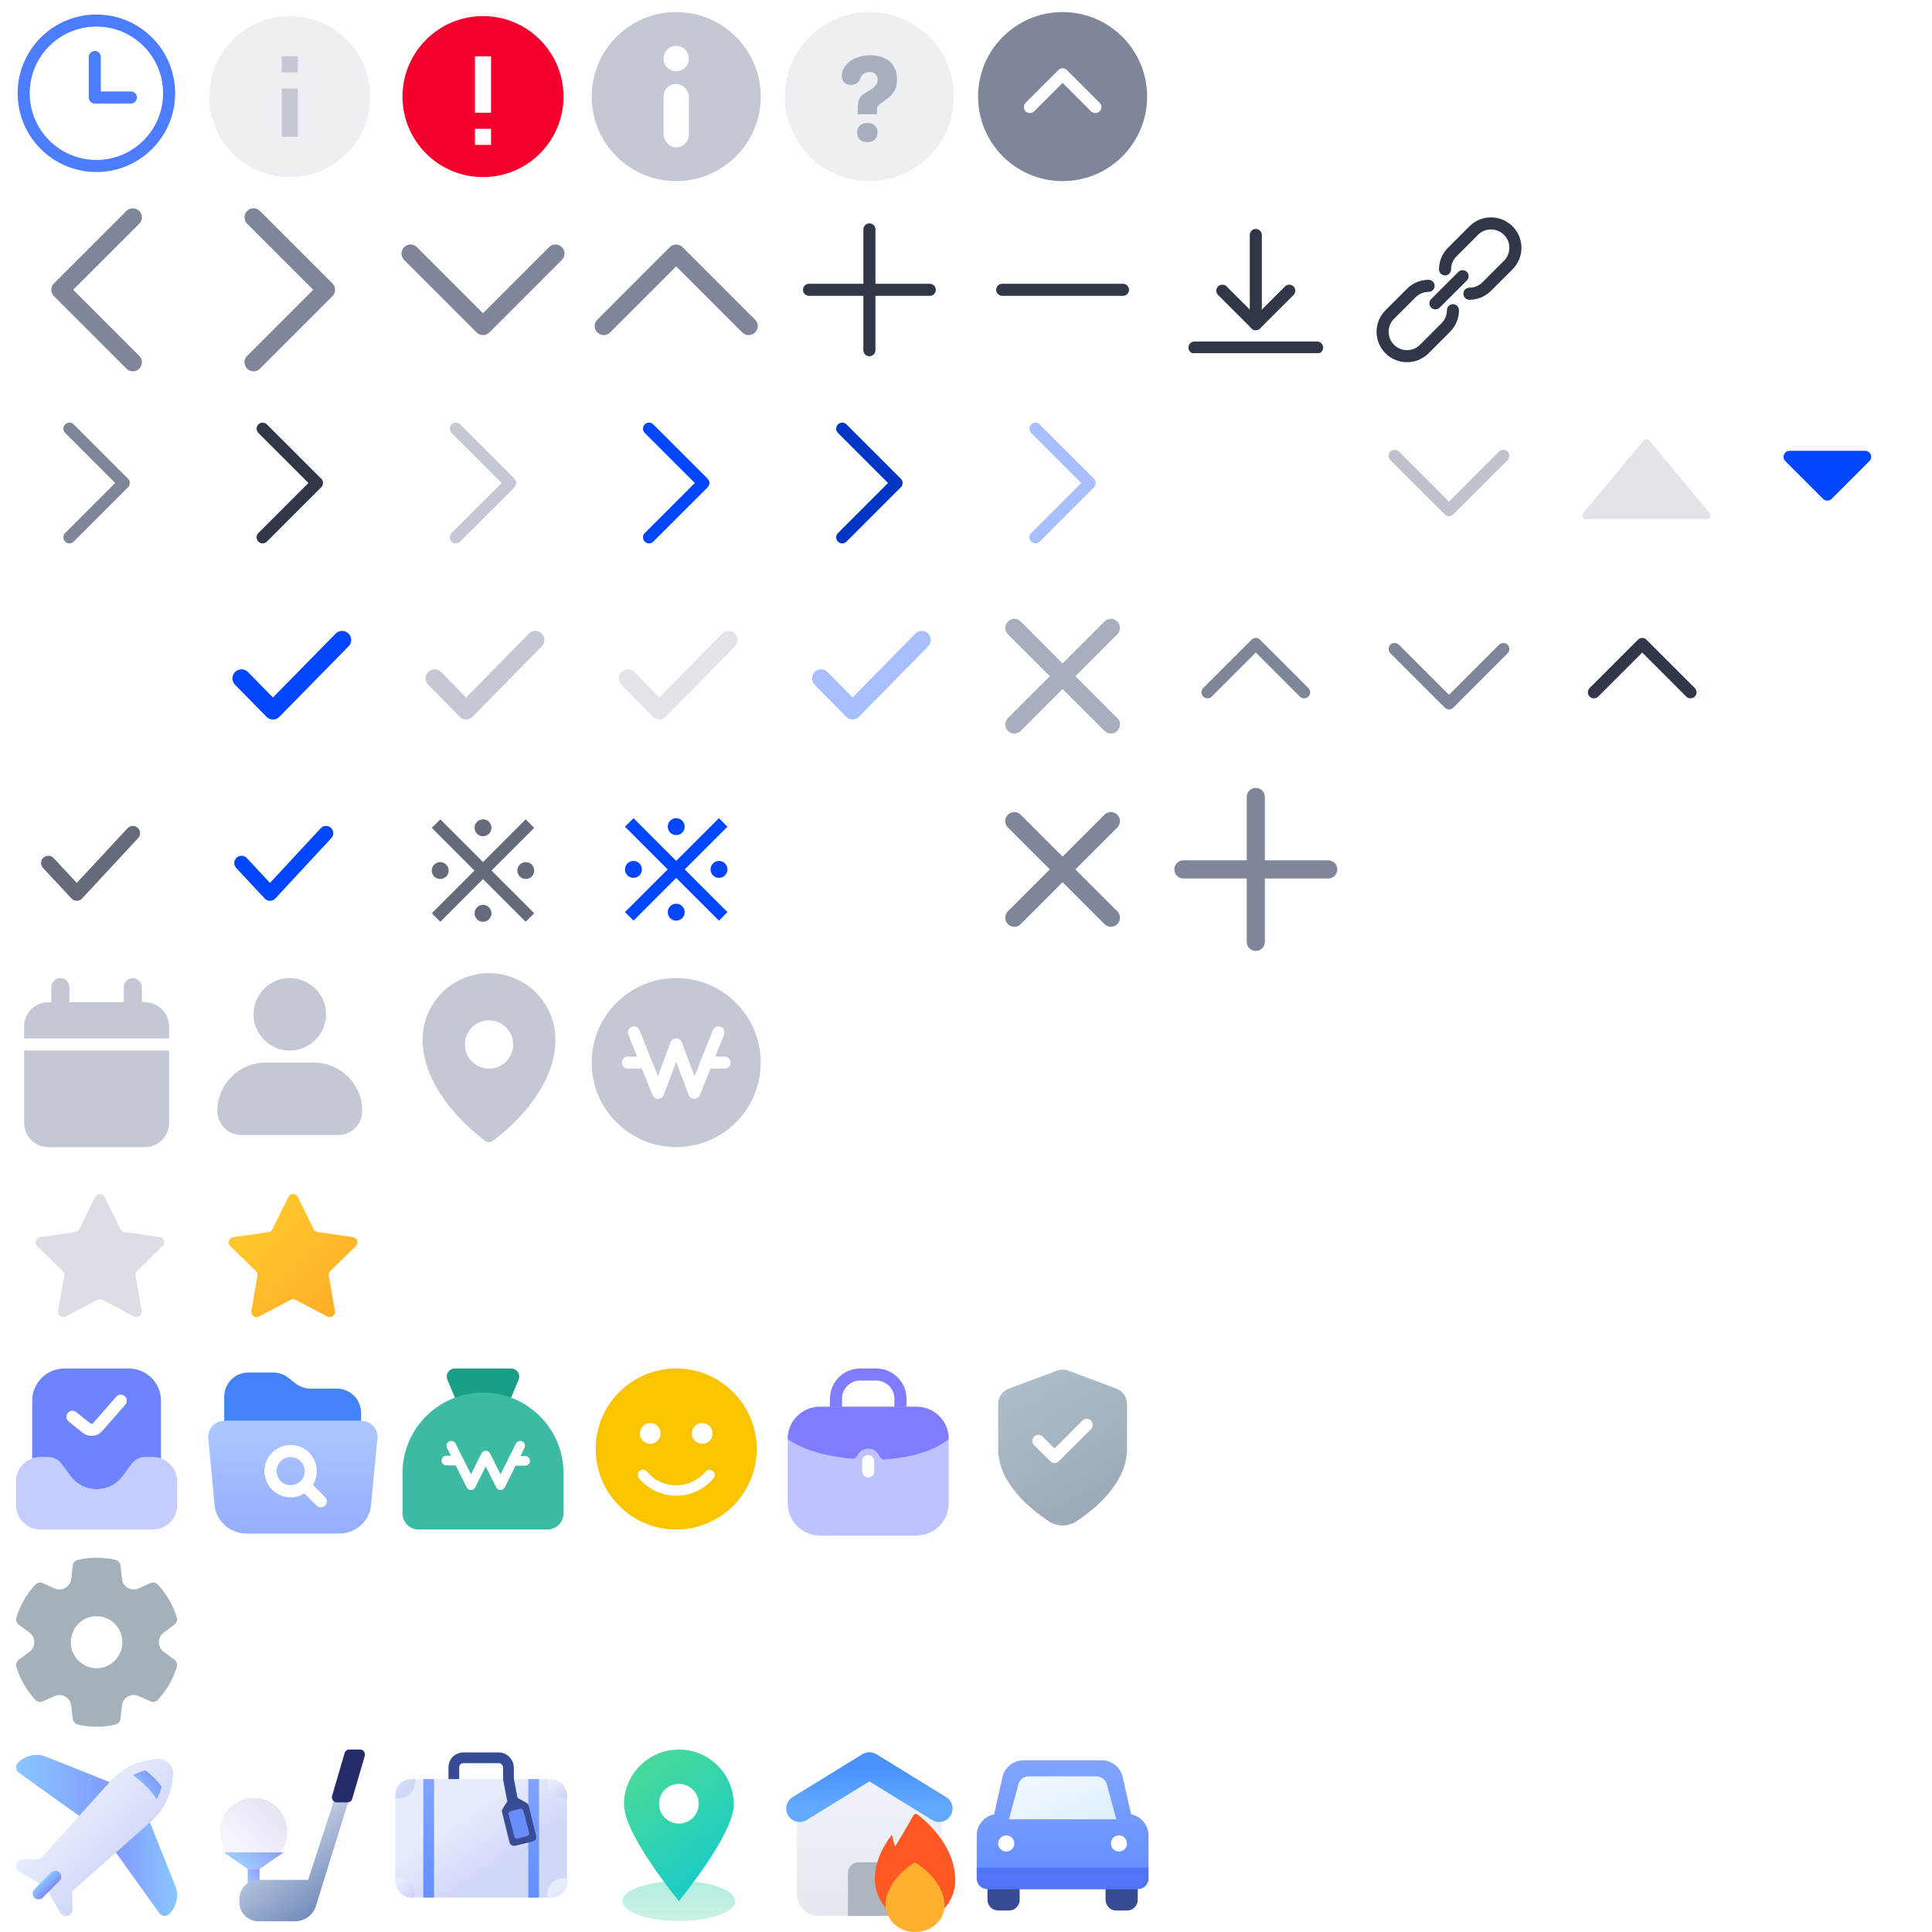 <svg width="160" height="160" viewBox="0 0 160 160" fill="none" xmlns="http://www.w3.org/2000/svg">
<path d="M92 52L84 60M84 52L92 60" stroke="#A8AEBD" stroke-width="1.5" stroke-linecap="round"/>
<path d="M72 19V29M67 24H77" stroke="#313749" stroke-linecap="round" stroke-linejoin="round"/>
<path d="M83 24H93" stroke="#313749" stroke-linecap="round" stroke-linejoin="round"/>
<rect x="35.757" y="68.561" width="1" height="11" transform="rotate(-45 35.757 68.561)" fill="#656B7B"/>
<rect x="36.465" y="76.339" width="1" height="11" transform="rotate(-135 36.465 76.339)" fill="#656B7B"/>
<circle cx="40" cy="68.553" r="0.7" fill="#656B7B"/>
<circle cx="40" cy="75.639" r="0.7" fill="#656B7B"/>
<circle cx="36.457" cy="72.096" r="0.7" fill="#656B7B"/>
<circle cx="43.543" cy="72.096" r="0.7" fill="#656B7B"/>
<rect x="51.758" y="68.465" width="1" height="11" transform="rotate(-45 51.758 68.465)" fill="#0046FF"/>
<rect x="52.465" y="76.243" width="1" height="11" transform="rotate(-135 52.465 76.243)" fill="#0046FF"/>
<circle cx="56.001" cy="68.457" r="0.7" fill="#0046FF"/>
<circle cx="56.001" cy="75.543" r="0.7" fill="#0046FF"/>
<circle cx="52.458" cy="72" r="0.7" fill="#0046FF"/>
<circle cx="59.544" cy="72" r="0.7" fill="#0046FF"/>
<path d="M131.339 43L141.361 43C141.615 43 141.754 42.704 141.592 42.508L136.581 36.475C136.461 36.33 136.239 36.33 136.119 36.475L131.108 42.508C130.946 42.704 131.085 43 131.339 43Z" fill="#E2E4E9"/>
<path d="M4 71.471L6.359 74L11 69" stroke="#656B7B" stroke-width="1.2" stroke-linecap="round" stroke-linejoin="round"/>
<path d="M20 71.471L22.359 74L27 69" stroke="#0046FF" stroke-width="1.2" stroke-linecap="round" stroke-linejoin="round"/>
<path d="M68 56.182L70.604 58.833L76.333 53" stroke="#A8BFFF" stroke-width="1.5" stroke-linecap="round" stroke-linejoin="round"/>
<path d="M11 18L5 24L11 30" stroke="#7E869A" stroke-width="1.5" stroke-linecap="round" stroke-linejoin="round"/>
<path d="M34 21L40 27L46 21" stroke="#7E869A" stroke-width="1.5" stroke-linecap="round" stroke-linejoin="round"/>
<path d="M62 27L56 21L50 27" stroke="#7E869A" stroke-width="1.5" stroke-linecap="round" stroke-linejoin="round"/>
<circle cx="56" cy="8" r="7" fill="#C4C8D4"/>
<rect x="54.949" y="6.95" width="2.1" height="5.25" rx="1.05" fill="white"/>
<circle cx="55.999" cy="4.85" r="1.05" fill="white"/>
<path d="M115.5 53.75L120 58.25L124.5 53.75" stroke="#7E869A" stroke-linecap="round" stroke-linejoin="round"/>
<path d="M100 57.333L104 53.333L108 57.333" stroke="#7E869A" stroke-linecap="round" stroke-linejoin="round"/>
<path d="M4 56.182L6.604 58.833L12.333 53" stroke="white" stroke-width="1.5" stroke-linecap="round" stroke-linejoin="round"/>
<path d="M21 30L27 24L21 18" stroke="#7E869A" stroke-width="1.5" stroke-linecap="round" stroke-linejoin="round"/>
<path d="M52 56.182L54.604 58.833L60.333 53" stroke="#E2E4E9" stroke-width="1.5" stroke-linecap="round" stroke-linejoin="round"/>
<path d="M36 56.182L38.604 58.833L44.333 53" stroke="#C4C8D4" stroke-width="1.5" stroke-linecap="round" stroke-linejoin="round"/>
<path d="M20 56.182L22.604 58.833L28.333 53" stroke="#0046FF" stroke-width="1.5" stroke-linecap="round" stroke-linejoin="round"/>
<g opacity="0.7">
<circle cx="7.983" cy="7.724" r="6.022" stroke="#0046FF" stroke-linecap="round" stroke-linejoin="round"/>
<path d="M7.85 4.718V8.073H10.837" stroke="#0046FF" stroke-linecap="round" stroke-linejoin="round"/>
</g>
<circle cx="40" cy="8" r="6.667" fill="#F5002C"/>
<rect x="39.333" y="4.667" width="1.333" height="4.667" fill="white"/>
<rect x="39.333" y="10.667" width="1.333" height="1.333" fill="white"/>
<circle cx="24" cy="8" r="6.667" fill="#EDEFF2"/>
<path d="M23.333 7.333H24.666V11.333H23.333V7.333Z" fill="#C4C8D4"/>
<path d="M23.333 4.666H24.666V5.999H23.333V4.666Z" fill="#C4C8D4"/>
<path d="M37.75 44.5L42.25 40L37.75 35.5" stroke="#C4C8D4" stroke-linecap="round" stroke-linejoin="round"/>
<path d="M21.75 44.5L26.25 40L21.75 35.5" stroke="#313749" stroke-linecap="round" stroke-linejoin="round"/>
<path d="M5.75 44.5L10.25 40L5.75 35.5" stroke="#7E869A" stroke-linecap="round" stroke-linejoin="round"/>
<path d="M85.75 44.5L90.25 40L85.75 35.5" stroke="#A8BFFF" stroke-linecap="round" stroke-linejoin="round"/>
<path d="M69.75 44.5L74.25 40L69.75 35.5" stroke="#0036C6" stroke-linecap="round" stroke-linejoin="round"/>
<path d="M53.75 44.5L58.25 40L53.75 35.5" stroke="#0046FF" stroke-linecap="round" stroke-linejoin="round"/>
<circle cx="72" cy="8" r="7" fill="#EDEFF2"/>
<path d="M70.988 10.978C70.988 10.731 71.061 10.537 71.208 10.395C71.355 10.254 71.562 10.183 71.83 10.183C72.098 10.183 72.305 10.256 72.452 10.403C72.599 10.545 72.673 10.737 72.673 10.978C72.673 11.22 72.599 11.414 72.452 11.561C72.305 11.703 72.098 11.774 71.83 11.774C71.562 11.774 71.355 11.703 71.208 11.561C71.061 11.419 70.988 11.225 70.988 10.978ZM71.035 9.465V8.984C71.035 8.68 71.069 8.43 71.137 8.236C71.206 8.042 71.35 7.879 71.57 7.748C71.744 7.643 71.898 7.548 72.035 7.464C72.171 7.38 72.282 7.302 72.366 7.228C72.492 7.113 72.576 7.008 72.618 6.913C72.66 6.813 72.681 6.695 72.681 6.559C72.681 6.375 72.618 6.231 72.492 6.126C72.366 6.021 72.213 5.968 72.035 5.968C71.851 5.968 71.686 6.013 71.539 6.102C71.397 6.186 71.303 6.309 71.255 6.472C71.198 6.661 71.093 6.805 70.94 6.905C70.788 7.005 70.602 7.047 70.381 7.031C70.292 7.026 70.205 7.008 70.121 6.976C70.037 6.939 69.964 6.889 69.901 6.826C69.843 6.763 69.796 6.687 69.759 6.598C69.722 6.504 69.707 6.396 69.712 6.275C69.717 6.034 69.783 5.811 69.909 5.606C70.035 5.396 70.203 5.215 70.413 5.062C70.623 4.91 70.867 4.792 71.145 4.708C71.423 4.619 71.72 4.574 72.035 4.574C72.361 4.574 72.66 4.616 72.933 4.7C73.211 4.779 73.45 4.9 73.649 5.062C73.849 5.225 74.004 5.433 74.114 5.685C74.23 5.931 74.287 6.223 74.287 6.559C74.287 6.826 74.256 7.057 74.193 7.252C74.13 7.446 74.027 7.627 73.886 7.795C73.765 7.932 73.615 8.068 73.437 8.205C73.263 8.341 73.08 8.472 72.885 8.598C72.775 8.672 72.704 8.751 72.673 8.835C72.641 8.913 72.626 9.005 72.626 9.11V9.465H71.035Z" fill="#A8AEBD"/>
<g opacity="0.5">
<path d="M115.5 37.75L120 42.25L124.5 37.75" stroke="#7E869A" stroke-linecap="round" stroke-linejoin="round"/>
</g>
<g clip-path="url(#clip0_11124_106651)">
<path d="M104 19.462V26.846" stroke="#313749" stroke-linecap="round" stroke-linejoin="round"/>
<path d="M106.769 24.077L104 26.846L101.23 24.077" stroke="#313749" stroke-linecap="round" stroke-linejoin="round"/>
<path d="M98.923 28.784H109.077" stroke="#313749" stroke-linecap="round" stroke-linejoin="round"/>
</g>
<path d="M150.98 41.314L147.854 38.188C147.539 37.873 147.762 37.334 148.207 37.334H154.46C154.905 37.334 155.128 37.873 154.813 38.188L151.687 41.314C151.492 41.509 151.175 41.509 150.98 41.314Z" fill="#0046FF"/>
<path fill-rule="evenodd" clip-rule="evenodd" d="M36.613 82.203C37.644 81.172 39.042 80.592 40.5 80.591C41.958 80.592 43.356 81.172 44.387 82.203C45.418 83.234 45.998 84.632 46 86.091C46 90.797 41 94.351 40.787 94.5C40.703 94.559 40.603 94.59 40.5 94.59C40.397 94.59 40.297 94.559 40.213 94.5C40 94.351 35 90.797 35 86.091C35.002 84.632 35.582 83.234 36.613 82.203ZM40.5 88.5C41.605 88.5 42.5 87.605 42.5 86.5C42.5 85.395 41.605 84.5 40.5 84.5C39.395 84.5 38.5 85.395 38.5 86.5C38.5 87.605 39.395 88.5 40.5 88.5Z" fill="#C4C8D4"/>
<circle cx="24" cy="84" r="3" fill="#C4C8D4"/>
<path d="M18 92C18 89.791 19.791 88 22 88H26C28.209 88 30 89.791 30 92C30 93.105 29.105 94 28 94H20C18.895 94 18 93.105 18 92Z" fill="#C4C8D4"/>
<path fill-rule="evenodd" clip-rule="evenodd" d="M4 83C2.895 83 2 83.895 2 85V86H14V85C14 83.895 13.105 83 12 83H4ZM14 87H2V93C2 94.105 2.895 95 4 95H12C13.105 95 14 94.105 14 93V87Z" fill="#C4C8D4"/>
<path fill-rule="evenodd" clip-rule="evenodd" d="M5.75 81.752C5.75 81.338 5.414 81.002 5 81.002C4.586 81.002 4.25 81.338 4.25 81.752V84C4.25 84.414 4.586 84.75 5 84.75C5.414 84.75 5.75 84.414 5.75 84V81.752ZM11.75 81.754C11.75 81.34 11.414 81.004 11 81.004C10.586 81.004 10.25 81.34 10.25 81.754V84C10.25 84.414 10.586 84.75 11 84.75C11.414 84.75 11.75 84.414 11.75 84V81.754Z" fill="#C4C8D4"/>
<path d="M106.25 35.5L101.75 40L106.25 44.5" stroke="white" stroke-linecap="round" stroke-linejoin="round"/>
<path d="M24.668 99.131L25.974 101.787C26.039 101.918 26.163 102.006 26.302 102.028L29.227 102.451C29.585 102.502 29.731 102.947 29.468 103.195L27.352 105.26C27.25 105.362 27.199 105.508 27.228 105.647L27.732 108.565C27.79 108.923 27.418 109.193 27.097 109.025L24.478 107.646C24.354 107.58 24.201 107.58 24.069 107.646L21.45 109.025C21.129 109.193 20.757 108.923 20.815 108.565L21.319 105.647C21.341 105.508 21.297 105.362 21.195 105.26L19.072 103.202C18.809 102.947 18.955 102.509 19.312 102.458L22.238 102.035C22.384 102.013 22.501 101.925 22.566 101.794L23.88 99.131C24.04 98.803 24.507 98.803 24.668 99.131Z" fill="url(#paint0_linear_11124_106651)"/>
<path d="M8.668 99.131L9.974 101.787C10.039 101.918 10.163 102.006 10.302 102.027L13.227 102.451C13.585 102.502 13.731 102.947 13.468 103.195L11.352 105.26C11.25 105.362 11.199 105.508 11.228 105.646L11.732 108.565C11.79 108.922 11.418 109.192 11.097 109.025L8.478 107.646C8.354 107.58 8.201 107.58 8.069 107.646L5.45 109.025C5.129 109.192 4.757 108.922 4.815 108.565L5.319 105.646C5.341 105.508 5.297 105.362 5.195 105.26L3.072 103.202C2.809 102.947 2.955 102.509 3.312 102.458L6.238 102.035C6.384 102.013 6.501 101.925 6.566 101.794L7.88 99.131C8.04 98.802 8.507 98.802 8.668 99.131Z" fill="#C4C8D4" fill-opacity="0.6"/>
<path d="M132 57.333L136 53.333L140 57.333" stroke="#313749" stroke-linecap="round" stroke-linejoin="round"/>
<path d="M86.856 125.988C87.556 126.45 88.444 126.45 89.144 125.988C90.711 124.954 93.333 122.805 93.333 120V116.257C93.333 115.702 92.989 115.204 92.468 115.009L88.468 113.509C88.166 113.396 87.834 113.396 87.532 113.509L83.532 115.009C83.011 115.204 82.667 115.702 82.667 116.257V120C82.667 122.805 85.289 124.954 86.856 125.988Z" fill="url(#paint1_linear_11124_106651)"/>
<path d="M86 119.333L87.333 120.667L90 118" stroke="white" stroke-linecap="round" stroke-linejoin="round"/>
<path fill-rule="evenodd" clip-rule="evenodd" d="M71.234 114.333C70.406 114.333 69.734 115.005 69.734 115.833V116.5C69.734 116.776 69.51 117 69.234 117C68.958 117 68.734 116.776 68.734 116.5V115.833C68.734 114.453 69.854 113.333 71.234 113.333H72.568C73.948 113.333 75.068 114.453 75.068 115.833V116.5C75.068 116.776 74.844 117 74.568 117C74.292 117 74.068 116.776 74.068 116.5V115.833C74.068 115.005 73.396 114.333 72.568 114.333H71.234Z" fill="#7F7CFF"/>
<path d="M65.234 119.167C65.234 117.694 66.428 116.5 67.901 116.5H75.901C77.374 116.5 78.568 117.694 78.568 119.167V124.5C78.568 125.973 77.374 127.167 75.901 127.167H67.901C66.428 127.167 65.234 125.973 65.234 124.5V119.167Z" fill="#BEC3FF"/>
<path d="M67.901 116.5H75.901C77.374 116.5 78.568 117.694 78.568 119.167C78.568 119.167 77.049 120.653 73.211 120.858C73.035 120.867 72.889 120.731 72.819 120.569C72.665 120.215 72.312 119.968 71.901 119.968C71.505 119.968 71.162 120.198 71 120.533C70.924 120.691 70.773 120.821 70.598 120.806C66.751 120.473 65.234 119.167 65.234 119.167C65.234 117.694 66.428 116.5 67.901 116.5Z" fill="#7F7CFF"/>
<rect x="71.401" y="120.5" width="1" height="1.863" rx="0.5" fill="white"/>
<g clip-path="url(#clip1_11124_106651)">
<path d="M56 113.333C52.317 113.333 49.333 116.317 49.333 120C49.333 123.683 52.317 126.667 56 126.667C59.683 126.667 62.667 123.683 62.667 120C62.667 116.317 59.683 113.333 56 113.333ZM58.151 117.849C58.626 117.849 59.011 118.234 59.011 118.71C59.011 119.185 58.626 119.57 58.151 119.57C57.675 119.57 57.29 119.185 57.29 118.71C57.29 118.234 57.675 117.849 58.151 117.849ZM53.849 117.849C54.325 117.849 54.71 118.234 54.71 118.71C54.71 119.185 54.325 119.57 53.849 119.57C53.374 119.57 52.989 119.185 52.989 118.71C52.989 118.234 53.374 117.849 53.849 117.849ZM59.086 122.425C58.32 123.344 57.196 123.871 56 123.871C54.804 123.871 53.68 123.344 52.914 122.425C52.548 121.987 53.21 121.438 53.575 121.874C54.177 122.597 55.059 123.008 56 123.008C56.941 123.008 57.823 122.594 58.425 121.874C58.785 121.438 59.449 121.987 59.086 122.425Z" fill="#FBC400"/>
</g>
<path d="M37.051 114.256C36.868 113.817 37.191 113.333 37.667 113.333H42.333C42.809 113.333 43.132 113.817 42.949 114.256L41.667 117.333H38.333L37.051 114.256Z" fill="#199F87"/>
<path d="M33.333 122C33.333 118.318 36.318 115.333 40 115.333C43.682 115.333 46.667 118.318 46.667 122V123.429V125.333C46.667 126.07 46.07 126.667 45.333 126.667H34.667C33.93 126.667 33.333 126.07 33.333 125.333V123.429V122Z" fill="#3DBAA3"/>
<path fill-rule="evenodd" clip-rule="evenodd" d="M37.733 119.555C37.634 119.357 37.394 119.277 37.196 119.376C36.999 119.474 36.919 119.715 37.017 119.912L37.339 120.556H36.968C36.747 120.556 36.568 120.735 36.568 120.956C36.568 121.177 36.747 121.356 36.968 121.356L37.739 121.356L38.647 123.171C38.715 123.307 38.853 123.393 39.005 123.393C39.156 123.393 39.295 123.307 39.362 123.171L40.227 121.443L41.091 123.171C41.159 123.307 41.298 123.393 41.449 123.393C41.601 123.393 41.739 123.307 41.807 123.171L42.701 121.383H43.486C43.707 121.383 43.886 121.204 43.886 120.983C43.886 120.762 43.707 120.583 43.486 120.583H43.101L43.437 119.912C43.535 119.715 43.455 119.474 43.258 119.376C43.06 119.277 42.82 119.357 42.721 119.555L41.449 122.098L40.585 120.369C40.517 120.234 40.378 120.148 40.227 120.148C40.075 120.148 39.937 120.234 39.869 120.369L39.005 122.098L37.733 119.555Z" fill="white"/>
<path d="M29.936 117.667H18.568C17.719 117.667 17.087 118.449 17.265 119.279L17.8 124.892C18.064 126.122 19.151 127 20.408 127H28.096C29.354 127 30.441 126.122 30.704 124.892L31.24 119.279C31.418 118.449 30.785 117.667 29.936 117.667Z" fill="url(#paint2_linear_11124_106651)"/>
<path d="M29.901 117.667V117C29.901 115.895 29.006 115 27.901 115H25.718C25.272 115 24.84 114.851 24.488 114.578L23.861 114.089C23.51 113.815 23.077 113.667 22.632 113.667H20.568C19.463 113.667 18.568 114.562 18.568 115.667V117.667H29.901Z" fill="#4482F9"/>
<path fill-rule="evenodd" clip-rule="evenodd" d="M22.901 121.833C22.901 122.478 23.423 123 24.067 123C24.712 123 25.234 122.478 25.234 121.833C25.234 121.189 24.712 120.667 24.067 120.667C23.423 120.667 22.901 121.189 22.901 121.833ZM21.901 121.833C21.901 123.03 22.871 124 24.067 124C24.485 124 24.874 123.882 25.205 123.678L26.214 124.687C26.409 124.882 26.726 124.882 26.921 124.687C27.116 124.492 27.116 124.175 26.921 123.98L25.912 122.971C26.116 122.64 26.234 122.25 26.234 121.833C26.234 120.637 25.264 119.667 24.067 119.667C22.871 119.667 21.901 120.637 21.901 121.833Z" fill="white"/>
<path opacity="0.4" d="M14.667 124.667V122.667C14.667 121.562 13.771 120.667 12.667 120.667H12C11.58 120.667 11.185 120.864 10.933 121.2L10.133 122.267C9.63 122.938 8.839 123.333 8 123.333C7.161 123.333 6.37 122.938 5.867 122.267L5.067 121.2C4.815 120.864 4.42 120.667 4 120.667H3.333C2.229 120.667 1.333 121.562 1.333 122.667V124.667C1.333 125.771 2.229 126.667 3.333 126.667H12.667C13.771 126.667 14.667 125.771 14.667 124.667Z" fill="#6E83FF"/>
<path fill-rule="evenodd" clip-rule="evenodd" d="M3.333 120.667H4C4.42 120.667 4.815 120.864 5.067 121.2L5.867 122.267C6.37 122.938 7.161 123.333 8 123.333C8.839 123.333 9.63 122.938 10.133 122.267L10.933 121.2C11.185 120.864 11.58 120.667 12 120.667H12.667C12.9 120.667 13.125 120.707 13.333 120.78V116C13.333 114.527 12.139 113.333 10.667 113.333H5.333C3.861 113.333 2.667 114.527 2.667 116V120.78C2.875 120.707 3.1 120.667 3.333 120.667ZM10.376 116.329C10.558 116.121 10.537 115.806 10.329 115.624C10.121 115.442 9.806 115.463 9.624 115.671L7.71 117.857C7.652 117.924 7.551 117.933 7.481 117.878L6.312 116.943C6.097 116.77 5.782 116.805 5.61 117.021C5.437 117.237 5.472 117.551 5.688 117.724L6.856 118.659C7.344 119.049 8.052 118.986 8.463 118.516L10.376 116.329Z" fill="#6E83FF"/>
<path d="M92 68L84 76M84 68L92 76" stroke="#7E869A" stroke-width="1.5" stroke-linecap="round"/>
<path opacity="0.5" d="M8.007 129C8.53 129.006 9.051 129.067 9.561 129.182C9.67 129.206 9.768 129.264 9.843 129.348C9.917 129.431 9.963 129.536 9.976 129.648L10.097 130.744C10.114 130.899 10.167 131.047 10.251 131.177C10.335 131.307 10.449 131.416 10.582 131.494C10.716 131.572 10.866 131.617 11.02 131.626C11.174 131.635 11.328 131.607 11.469 131.545L12.466 131.104C12.567 131.059 12.68 131.047 12.788 131.069C12.897 131.091 12.996 131.147 13.071 131.229C13.792 132.005 14.329 132.936 14.641 133.951C14.674 134.058 14.673 134.172 14.638 134.278C14.604 134.385 14.537 134.477 14.448 134.543L13.564 135.201C13.439 135.293 13.338 135.413 13.268 135.552C13.199 135.691 13.162 135.845 13.162 136C13.162 136.156 13.199 136.309 13.268 136.448C13.338 136.587 13.439 136.707 13.564 136.799L14.449 137.456C14.539 137.523 14.605 137.615 14.64 137.722C14.675 137.828 14.676 137.942 14.643 138.049C14.33 139.065 13.794 139.996 13.073 140.772C12.998 140.853 12.899 140.909 12.791 140.932C12.683 140.954 12.57 140.942 12.469 140.897L11.467 140.454C11.326 140.392 11.172 140.364 11.018 140.373C10.864 140.381 10.714 140.426 10.581 140.504C10.447 140.582 10.334 140.691 10.25 140.821C10.165 140.951 10.113 141.1 10.096 141.254L9.975 142.35C9.963 142.46 9.917 142.564 9.845 142.647C9.772 142.73 9.675 142.789 9.568 142.814C8.537 143.062 7.462 143.062 6.431 142.814C6.324 142.789 6.227 142.73 6.154 142.647C6.081 142.564 6.036 142.46 6.024 142.35L5.903 141.256C5.886 141.102 5.833 140.954 5.748 140.824C5.664 140.694 5.55 140.586 5.417 140.509C5.284 140.431 5.134 140.386 4.981 140.378C4.827 140.369 4.674 140.397 4.532 140.459L3.531 140.901C3.43 140.946 3.317 140.958 3.209 140.935C3.1 140.913 3.002 140.857 2.926 140.775C2.205 139.998 1.669 139.066 1.357 138.05C1.324 137.943 1.325 137.829 1.36 137.722C1.395 137.616 1.462 137.523 1.551 137.457L2.436 136.799C2.561 136.707 2.662 136.587 2.732 136.448C2.801 136.309 2.838 136.156 2.838 136C2.838 135.845 2.801 135.691 2.732 135.552C2.662 135.413 2.561 135.293 2.436 135.201L1.551 134.545C1.462 134.479 1.395 134.386 1.36 134.28C1.325 134.173 1.324 134.059 1.357 133.952C1.67 132.936 2.207 132.005 2.927 131.229C3.003 131.148 3.102 131.092 3.21 131.07C3.319 131.047 3.431 131.059 3.533 131.104L4.53 131.546C4.671 131.608 4.825 131.635 4.98 131.626C5.134 131.617 5.284 131.572 5.418 131.494C5.551 131.416 5.665 131.307 5.749 131.177C5.834 131.047 5.887 130.898 5.904 130.743L6.025 129.648C6.037 129.536 6.084 129.431 6.158 129.347C6.233 129.263 6.331 129.205 6.44 129.181C6.955 129.066 7.48 129.006 8.007 129ZM7.999 133.846C7.432 133.846 6.889 134.073 6.488 134.477C6.088 134.881 5.863 135.429 5.863 136C5.863 136.571 6.088 137.119 6.488 137.523C6.889 137.927 7.432 138.154 7.999 138.154C8.566 138.154 9.109 137.927 9.51 137.523C9.91 137.119 10.135 136.571 10.135 136C10.135 135.429 9.91 134.881 9.51 134.477C9.109 134.073 8.566 133.846 7.999 133.846Z" fill="#4D6477"/>
<path d="M120.328 25.691C120.328 26.208 120.132 26.724 119.737 27.119L118.588 28.268L117.95 28.907C117.555 29.301 117.038 29.497 116.522 29.497C116.005 29.497 115.488 29.301 115.094 28.907C114.699 28.512 114.503 27.995 114.5 27.479C114.5 26.962 114.699 26.445 115.094 26.05L115.732 25.412L116.881 24.263C117.276 23.868 117.793 23.672 118.309 23.672" stroke="#313749" stroke-linecap="round" stroke-linejoin="round"/>
<path d="M119.672 22.308C119.672 21.791 119.871 21.275 120.263 20.88L121.412 19.731L122.05 19.092C122.445 18.698 122.962 18.502 123.478 18.502C123.995 18.502 124.512 18.701 124.906 19.092C125.301 19.487 125.497 20.004 125.5 20.52C125.5 21.037 125.301 21.554 124.906 21.949L124.268 22.587L123.119 23.736C122.724 24.131 122.208 24.326 121.691 24.326" stroke="#313749" stroke-linecap="round" stroke-linejoin="round"/>
<path d="M118.877 25.12L121.124 22.874" stroke="#313749" stroke-linecap="round" stroke-linejoin="round"/>
<path d="M81.778 154.222C81.778 153.486 82.375 152.889 83.111 152.889C83.847 152.889 84.444 153.486 84.444 154.222V157.333C84.444 157.824 84.046 158.222 83.555 158.222H82.667C82.176 158.222 81.778 157.824 81.778 157.333V154.222Z" fill="#384C96"/>
<path d="M91.556 154.222C91.556 153.486 92.153 152.889 92.889 152.889C93.625 152.889 94.222 153.486 94.222 154.222V157.333C94.222 157.824 93.824 158.222 93.333 158.222H92.444C91.954 158.222 91.556 157.824 91.556 157.333V154.222Z" fill="#384C96"/>
<path fill-rule="evenodd" clip-rule="evenodd" d="M84.759 145.778C83.928 145.778 83.208 146.354 83.025 147.164L82.328 150.254C81.508 150.412 80.889 151.134 80.889 152V155.556C80.889 156.046 81.287 156.444 81.778 156.444H94.222C94.713 156.444 95.111 156.046 95.111 155.556V152C95.111 151.134 94.492 150.412 93.672 150.254L92.975 147.164C92.792 146.354 92.072 145.778 91.241 145.778H84.759Z" fill="url(#paint3_linear_11124_106651)"/>
<path d="M80.889 154.667H95.111V155.556C95.111 156.046 94.713 156.444 94.222 156.444H81.778C81.287 156.444 80.889 156.046 80.889 155.556V154.667Z" fill="#5074F5"/>
<circle cx="83.333" cy="152.667" r="0.667" fill="white"/>
<circle cx="92.667" cy="152.667" r="0.667" fill="white"/>
<path d="M84.334 147.769C84.439 147.381 84.791 147.111 85.193 147.111H90.807C91.209 147.111 91.561 147.381 91.666 147.769L92.444 150.667H83.556L84.334 147.769Z" fill="url(#paint4_linear_11124_106651)"/>
<path d="M66 150.592C66 149.966 66.329 149.386 66.866 149.065L71.089 146.544C71.65 146.209 72.35 146.209 72.911 146.544L77.134 149.065C77.671 149.386 78 149.966 78 150.592V156.889C78 157.871 77.204 158.667 76.222 158.667H67.778C66.796 158.667 66 157.871 66 156.889V150.592Z" fill="url(#paint5_linear_11124_106651)"/>
<path d="M70.222 155.111C70.222 154.62 70.62 154.222 71.111 154.222H73.333C73.824 154.222 74.222 154.62 74.222 155.111V158.667H70.222V155.111Z" fill="#ABB6C1"/>
<path d="M66.222 149.778L72 146.222L77.778 149.778" stroke="url(#paint6_linear_11124_106651)" stroke-width="2.222" stroke-linecap="round" stroke-linejoin="round"/>
<path d="M79.111 155.727C79.111 157.663 77.508 159.221 75.571 159.105C73.581 158.986 72.219 157.072 72.475 155.072C72.631 153.855 73.201 152.811 73.822 152.002C73.93 151.86 74.041 152.997 74.152 152.872C74.263 152.744 75.293 150.961 75.651 150.335C75.666 150.308 75.687 150.284 75.713 150.265C75.738 150.246 75.767 150.233 75.799 150.227C75.829 150.22 75.861 150.221 75.892 150.228C75.923 150.235 75.952 150.248 75.977 150.268C76.697 150.81 79.111 152.85 79.111 155.727Z" fill="#FF5823"/>
<g filter="url(#filter0_i_11124_106651)">
<path d="M78.222 156.937C78.222 158.166 77.075 159.154 75.68 159.11C74.175 159.062 73.142 157.776 73.363 156.452C73.682 154.553 75.771 153.333 75.771 153.333C75.771 153.333 78.222 154.765 78.222 156.937Z" fill="#FFB02E"/>
</g>
<path d="M56.222 159.093C58.8 159.093 60.889 158.352 60.889 157.438C60.889 156.524 58.8 155.783 56.222 155.783C53.645 155.783 51.556 156.524 51.556 157.438C51.556 158.352 53.645 159.093 56.222 159.093Z" fill="url(#paint7_linear_11124_106651)"/>
<path d="M60.769 149.435C60.769 151.947 56.222 157.439 56.222 157.439C56.222 157.439 51.676 151.947 51.676 149.435C51.676 146.924 53.711 144.889 56.222 144.889C58.734 144.889 60.769 146.924 60.769 149.435Z" fill="url(#paint8_linear_11124_106651)"/>
<path d="M56.222 151.02C57.129 151.02 57.865 150.284 57.865 149.376C57.865 148.469 57.129 147.733 56.222 147.733C55.314 147.733 54.578 148.469 54.578 149.376C54.578 150.284 55.314 151.02 56.222 151.02Z" fill="white"/>
<rect x="37.586" y="145.573" width="4.523" height="2.637" rx="0.775" stroke="#384C96" stroke-width="0.889"/>
<g clip-path="url(#clip2_11124_106651)">
<rect x="32.736" y="147.336" width="14.222" height="9.814" rx="1.333" fill="url(#paint9_linear_11124_106651)"/>
<g style="mix-blend-mode:multiply">
<circle cx="33.015" cy="147.576" r="1.361" fill="url(#paint10_linear_11124_106651)"/>
</g>
<g style="mix-blend-mode:multiply">
<circle cx="33.015" cy="156.909" r="1.361" fill="url(#paint11_linear_11124_106651)"/>
</g>
<g style="mix-blend-mode:multiply">
<circle cx="46.679" cy="147.576" r="1.361" fill="url(#paint12_linear_11124_106651)"/>
</g>
<g style="mix-blend-mode:multiply">
<circle cx="46.679" cy="156.909" r="1.361" fill="url(#paint13_linear_11124_106651)"/>
</g>
</g>
<rect x="35.056" y="147.336" width="0.889" height="9.814" fill="url(#paint14_linear_11124_106651)"/>
<rect x="43.75" y="147.336" width="0.889" height="9.814" fill="url(#paint15_linear_11124_106651)"/>
<path d="M42.664 152.859C42.457 152.911 42.246 152.784 42.195 152.576L41.58 150.087C41.554 149.984 41.572 149.875 41.63 149.786L42.177 148.93C42.287 148.757 42.512 148.7 42.691 148.799L43.595 149.299C43.69 149.351 43.758 149.441 43.784 149.545L44.398 152.031C44.45 152.239 44.323 152.449 44.115 152.5L42.664 152.859Z" fill="#384C96"/>
<path d="M42.109 147.336L42.448 149.114" stroke="#384C96" stroke-width="0.889" stroke-linecap="round"/>
<rect x="42.065" y="150.054" width="1.266" height="2.342" rx="0.222" transform="rotate(-14.636 42.065 150.054)" fill="#688DFA"/>
<path d="M21.007 154.459C22.546 154.459 23.792 153.212 23.792 151.674C23.792 150.136 22.546 148.889 21.007 148.889C19.469 148.889 18.222 150.136 18.222 151.674C18.222 153.212 19.469 154.459 21.007 154.459Z" fill="url(#paint16_linear_11124_106651)"/>
<path d="M21.503 154.777H20.512L18.517 153.408H23.497L21.503 154.777Z" fill="url(#paint17_linear_11124_106651)"/>
<path d="M21.5 154.777H20.512V156.333H21.5V154.777Z" fill="url(#paint18_linear_11124_106651)"/>
<path d="M28.889 145.333L25.523 155.681H21.394C20.531 155.681 19.829 156.379 19.829 157.237V157.555C19.829 158.414 20.531 159.111 21.394 159.111H24.448C25.23 159.111 25.923 158.604 26.156 157.862L29.982 145.556L29.555 145.333H28.889Z" fill="url(#paint19_linear_11124_106651)"/>
<path d="M27.505 148.718L28.539 145.186C28.59 145.01 28.745 144.889 28.918 144.889H29.825C30.092 144.889 30.284 145.164 30.204 145.436L29.171 148.968C29.12 149.143 28.965 149.265 28.791 149.265H27.884C27.617 149.265 27.426 148.989 27.505 148.718Z" fill="#262C6A"/>
<path d="M11.995 148.753L8.808 152L6.833 150.581L6.803 150.561L5.317 149.499L3.574 148.25L1.561 146.808C1.534 146.788 1.509 146.765 1.487 146.742C1.286 146.54 1.278 146.199 1.489 145.981C2.098 145.362 3.015 145.164 3.822 145.486L5.603 146.196L9.091 147.59L12 148.75L11.995 148.753Z" fill="url(#paint20_linear_11124_106651)"/>
<path d="M11.249 148L8 151.19L9.437 153.195L13.193 158.439C13.213 158.466 13.233 158.491 13.256 158.514C13.461 158.715 13.803 158.722 14.018 158.509C14.64 157.897 14.835 156.983 14.514 156.178L12.411 150.909L11.249 148Z" fill="url(#paint21_linear_11124_106651)"/>
<path d="M6.002 158.052L5.982 156.625L12.234 151.087C13.309 150.244 14.029 149.026 14.248 147.679L14.34 147.12C14.478 146.265 13.739 145.523 12.882 145.663L12.323 145.755C10.973 145.974 9.757 146.694 8.914 147.768L3.325 153.968L1.946 153.998C1.772 153.967 1.593 154.023 1.466 154.148C1.213 154.401 1.269 154.821 1.577 154.999L3.746 156.253L5 158.42C5.179 158.729 5.601 158.785 5.852 158.532C5.977 158.407 6.033 158.228 6.002 158.052Z" fill="url(#paint22_linear_11124_106651)"/>
<path d="M4.929 155.764C5.122 155.572 5.122 155.261 4.929 155.069C4.737 154.877 4.426 154.877 4.234 155.069L2.848 156.455C2.656 156.647 2.656 156.958 2.848 157.15C3.04 157.342 3.351 157.342 3.543 157.15L4.929 155.764Z" fill="url(#paint23_linear_11124_106651)"/>
<path d="M12.092 147.908C12.44 148.257 12.735 148.623 12.977 148.988C13.151 148.661 13.29 148.315 13.381 147.953C13.196 147.712 12.99 147.473 12.76 147.24C12.53 147.008 12.288 146.802 12.047 146.619C11.685 146.711 11.338 146.849 11.012 147.023C11.378 147.265 11.745 147.56 12.092 147.908Z" fill="url(#paint24_linear_11124_106651)"/>
<path d="M12.092 147.908C12.44 148.257 12.735 148.623 12.977 148.988C13.151 148.661 13.29 148.315 13.381 147.953C13.196 147.712 12.99 147.473 12.76 147.24C12.53 147.008 12.288 146.802 12.047 146.619C11.685 146.711 11.338 146.849 11.012 147.023C11.378 147.265 11.745 147.56 12.092 147.908Z" fill="url(#paint25_linear_11124_106651)"/>
<circle cx="88" cy="8" r="7" transform="rotate(-180 88 8)" fill="#7E869A"/>
<path d="M90.71 8.864L88.001 6.155L85.292 8.864" stroke="white" stroke-linecap="round" stroke-linejoin="round"/>
<path d="M104 66V78M98 72H110" stroke="#7E869A" stroke-width="1.5" stroke-linecap="round" stroke-linejoin="round"/>
<circle cx="56" cy="88" r="7" fill="#C4C8D4"/>
<path d="M52.5 85.5L54.5 90.5L56 86.5L57.5 90.5L59.5 85.5" stroke="white" stroke-linecap="round" stroke-linejoin="round"/>
<path d="M52 88H53.5" stroke="white" stroke-linecap="round" stroke-linejoin="round"/>
<path d="M58.5 88H60" stroke="white" stroke-linecap="round" stroke-linejoin="round"/>
<defs>
<filter id="filter0_i_11124_106651" x="73.333" y="153.333" width="4.889" height="6.667" filterUnits="userSpaceOnUse" color-interpolation-filters="sRGB">
<feFlood flood-opacity="0" result="BackgroundImageFix"/>
<feBlend mode="normal" in="SourceGraphic" in2="BackgroundImageFix" result="shape"/>
<feColorMatrix in="SourceAlpha" type="matrix" values="0 0 0 0 0 0 0 0 0 0 0 0 0 0 0 0 0 0 127 0" result="hardAlpha"/>
<feOffset dy="0.889"/>
<feGaussianBlur stdDeviation="0.667"/>
<feComposite in2="hardAlpha" operator="arithmetic" k2="-1" k3="1"/>
<feColorMatrix type="matrix" values="0 0 0 0 1 0 0 0 0 0.404 0 0 0 0 0.137 0 0 0 0.8 0"/>
<feBlend mode="normal" in2="shape" result="effect1_innerShadow_11124_106651"/>
</filter>
<linearGradient id="paint0_linear_11124_106651" x1="18.667" y1="98.667" x2="29.333" y2="109.333" gradientUnits="userSpaceOnUse">
<stop stop-color="#FFD12D"/>
<stop offset="1" stop-color="#FFA927"/>
</linearGradient>
<linearGradient id="paint1_linear_11124_106651" x1="84.667" y1="114.667" x2="91.333" y2="126" gradientUnits="userSpaceOnUse">
<stop stop-color="#ACBCCB"/>
<stop offset="1" stop-color="#9BA8B5"/>
</linearGradient>
<linearGradient id="paint2_linear_11124_106651" x1="24.252" y1="117.667" x2="24.252" y2="127" gradientUnits="userSpaceOnUse">
<stop stop-color="#ADC8FF"/>
<stop offset="1" stop-color="#96ADFF"/>
</linearGradient>
<linearGradient id="paint3_linear_11124_106651" x1="91.023" y1="154.667" x2="91.023" y2="145.421" gradientUnits="userSpaceOnUse">
<stop stop-color="#6691FF"/>
<stop offset="1" stop-color="#82A5FF"/>
</linearGradient>
<linearGradient id="paint4_linear_11124_106651" x1="83.778" y1="147.111" x2="86.23" y2="153.241" gradientUnits="userSpaceOnUse">
<stop stop-color="#F2F9FF"/>
<stop offset="1" stop-color="#DDEEFF"/>
</linearGradient>
<linearGradient id="paint5_linear_11124_106651" x1="72" y1="146.667" x2="72" y2="158.667" gradientUnits="userSpaceOnUse">
<stop stop-color="#F1F3FB"/>
<stop offset="1" stop-color="#E3E9EF"/>
</linearGradient>
<linearGradient id="paint6_linear_11124_106651" x1="72.173" y1="146.222" x2="72.173" y2="149.679" gradientUnits="userSpaceOnUse">
<stop stop-color="#4991FC"/>
<stop offset="1" stop-color="#62AAFF"/>
</linearGradient>
<linearGradient id="paint7_linear_11124_106651" x1="56.222" y1="155.783" x2="56.222" y2="159.093" gradientUnits="userSpaceOnUse">
<stop stop-color="#B2EDDF"/>
<stop offset="1" stop-color="#CBF1E8"/>
</linearGradient>
<linearGradient id="paint8_linear_11124_106651" x1="52.889" y1="147.111" x2="58.889" y2="154.444" gradientUnits="userSpaceOnUse">
<stop stop-color="#46D99B"/>
<stop offset="1" stop-color="#1ECDC3"/>
</linearGradient>
<linearGradient id="paint9_linear_11124_106651" x1="38.325" y1="149.994" x2="41.409" y2="154.463" gradientUnits="userSpaceOnUse">
<stop stop-color="#E8ECFF"/>
<stop offset="1" stop-color="#D0D8F7"/>
</linearGradient>
<linearGradient id="paint10_linear_11124_106651" x1="32.724" y1="146.953" x2="33.638" y2="147.867" gradientUnits="userSpaceOnUse">
<stop stop-color="#E8ECFF"/>
<stop offset="1" stop-color="#D0D8F7"/>
</linearGradient>
<linearGradient id="paint11_linear_11124_106651" x1="32.724" y1="156.286" x2="33.638" y2="157.201" gradientUnits="userSpaceOnUse">
<stop stop-color="#E8ECFF"/>
<stop offset="1" stop-color="#D0D8F7"/>
</linearGradient>
<linearGradient id="paint12_linear_11124_106651" x1="46.388" y1="146.953" x2="47.303" y2="147.867" gradientUnits="userSpaceOnUse">
<stop stop-color="#E8ECFF"/>
<stop offset="1" stop-color="#D0D8F7"/>
</linearGradient>
<linearGradient id="paint13_linear_11124_106651" x1="46.388" y1="156.286" x2="47.303" y2="157.201" gradientUnits="userSpaceOnUse">
<stop stop-color="#E8ECFF"/>
<stop offset="1" stop-color="#D0D8F7"/>
</linearGradient>
<linearGradient id="paint14_linear_11124_106651" x1="35.689" y1="155.514" x2="35.689" y2="147.007" gradientUnits="userSpaceOnUse">
<stop stop-color="#6691FF"/>
<stop offset="1" stop-color="#82A5FF"/>
</linearGradient>
<linearGradient id="paint15_linear_11124_106651" x1="44.383" y1="155.514" x2="44.383" y2="147.007" gradientUnits="userSpaceOnUse">
<stop stop-color="#6691FF"/>
<stop offset="1" stop-color="#82A5FF"/>
</linearGradient>
<linearGradient id="paint16_linear_11124_106651" x1="19.792" y1="152.889" x2="22.977" y2="149.705" gradientUnits="userSpaceOnUse">
<stop stop-color="#F3F5FC"/>
<stop offset="1" stop-color="#E2E5F2"/>
</linearGradient>
<linearGradient id="paint17_linear_11124_106651" x1="19.761" y1="154.652" x2="22.251" y2="152.164" gradientUnits="userSpaceOnUse">
<stop stop-color="#9ED1FF"/>
<stop offset="0.99" stop-color="#919DFD"/>
</linearGradient>
<linearGradient id="paint18_linear_11124_106651" x1="20.372" y1="156.191" x2="21.643" y2="154.917" gradientUnits="userSpaceOnUse">
<stop stop-color="#9ED1FF"/>
<stop offset="0.99" stop-color="#919DFD"/>
</linearGradient>
<linearGradient id="paint19_linear_11124_106651" x1="29.248" y1="157.019" x2="25.059" y2="151.464" gradientUnits="userSpaceOnUse">
<stop stop-color="#6A85B6"/>
<stop offset="1" stop-color="#BAC8E0"/>
</linearGradient>
<linearGradient id="paint20_linear_11124_106651" x1="1.33" y1="148.667" x2="11.995" y2="148.667" gradientUnits="userSpaceOnUse">
<stop stop-color="#89C7FF"/>
<stop offset="0.99" stop-color="#7E8DFF"/>
</linearGradient>
<linearGradient id="paint21_linear_11124_106651" x1="7.998" y1="153.334" x2="14.664" y2="153.334" gradientUnits="userSpaceOnUse">
<stop stop-color="#7E8DFF"/>
<stop offset="1" stop-color="#89C7FF"/>
</linearGradient>
<linearGradient id="paint22_linear_11124_106651" x1="6.435" y1="149.18" x2="10.82" y2="153.567" gradientUnits="userSpaceOnUse">
<stop stop-color="#E8ECFF"/>
<stop offset="1" stop-color="#D0D8F7"/>
</linearGradient>
<linearGradient id="paint23_linear_11124_106651" x1="3.541" y1="155.762" x2="4.236" y2="156.457" gradientUnits="userSpaceOnUse">
<stop stop-color="#89C7FF"/>
<stop offset="0.99" stop-color="#7E8DFF"/>
</linearGradient>
<linearGradient id="paint24_linear_11124_106651" x1="11.247" y1="146.496" x2="13.504" y2="148.754" gradientUnits="userSpaceOnUse">
<stop stop-color="#9ED1FF"/>
<stop offset="0.99" stop-color="#919DFD"/>
</linearGradient>
<linearGradient id="paint25_linear_11124_106651" x1="11.444" y1="148.556" x2="13.333" y2="147" gradientUnits="userSpaceOnUse">
<stop stop-color="#89C7FF"/>
<stop offset="0.99" stop-color="#7E8DFF"/>
</linearGradient>
<clipPath id="clip0_11124_106651">
<rect width="12" height="10.246" fill="white" transform="translate(98 19)"/>
</clipPath>
<clipPath id="clip1_11124_106651">
<rect width="13.333" height="13.333" fill="white" transform="translate(49.333 113.333)"/>
</clipPath>
<clipPath id="clip2_11124_106651">
<rect x="32.736" y="147.336" width="14.222" height="9.814" rx="1.333" fill="white"/>
</clipPath>
</defs>
</svg>
